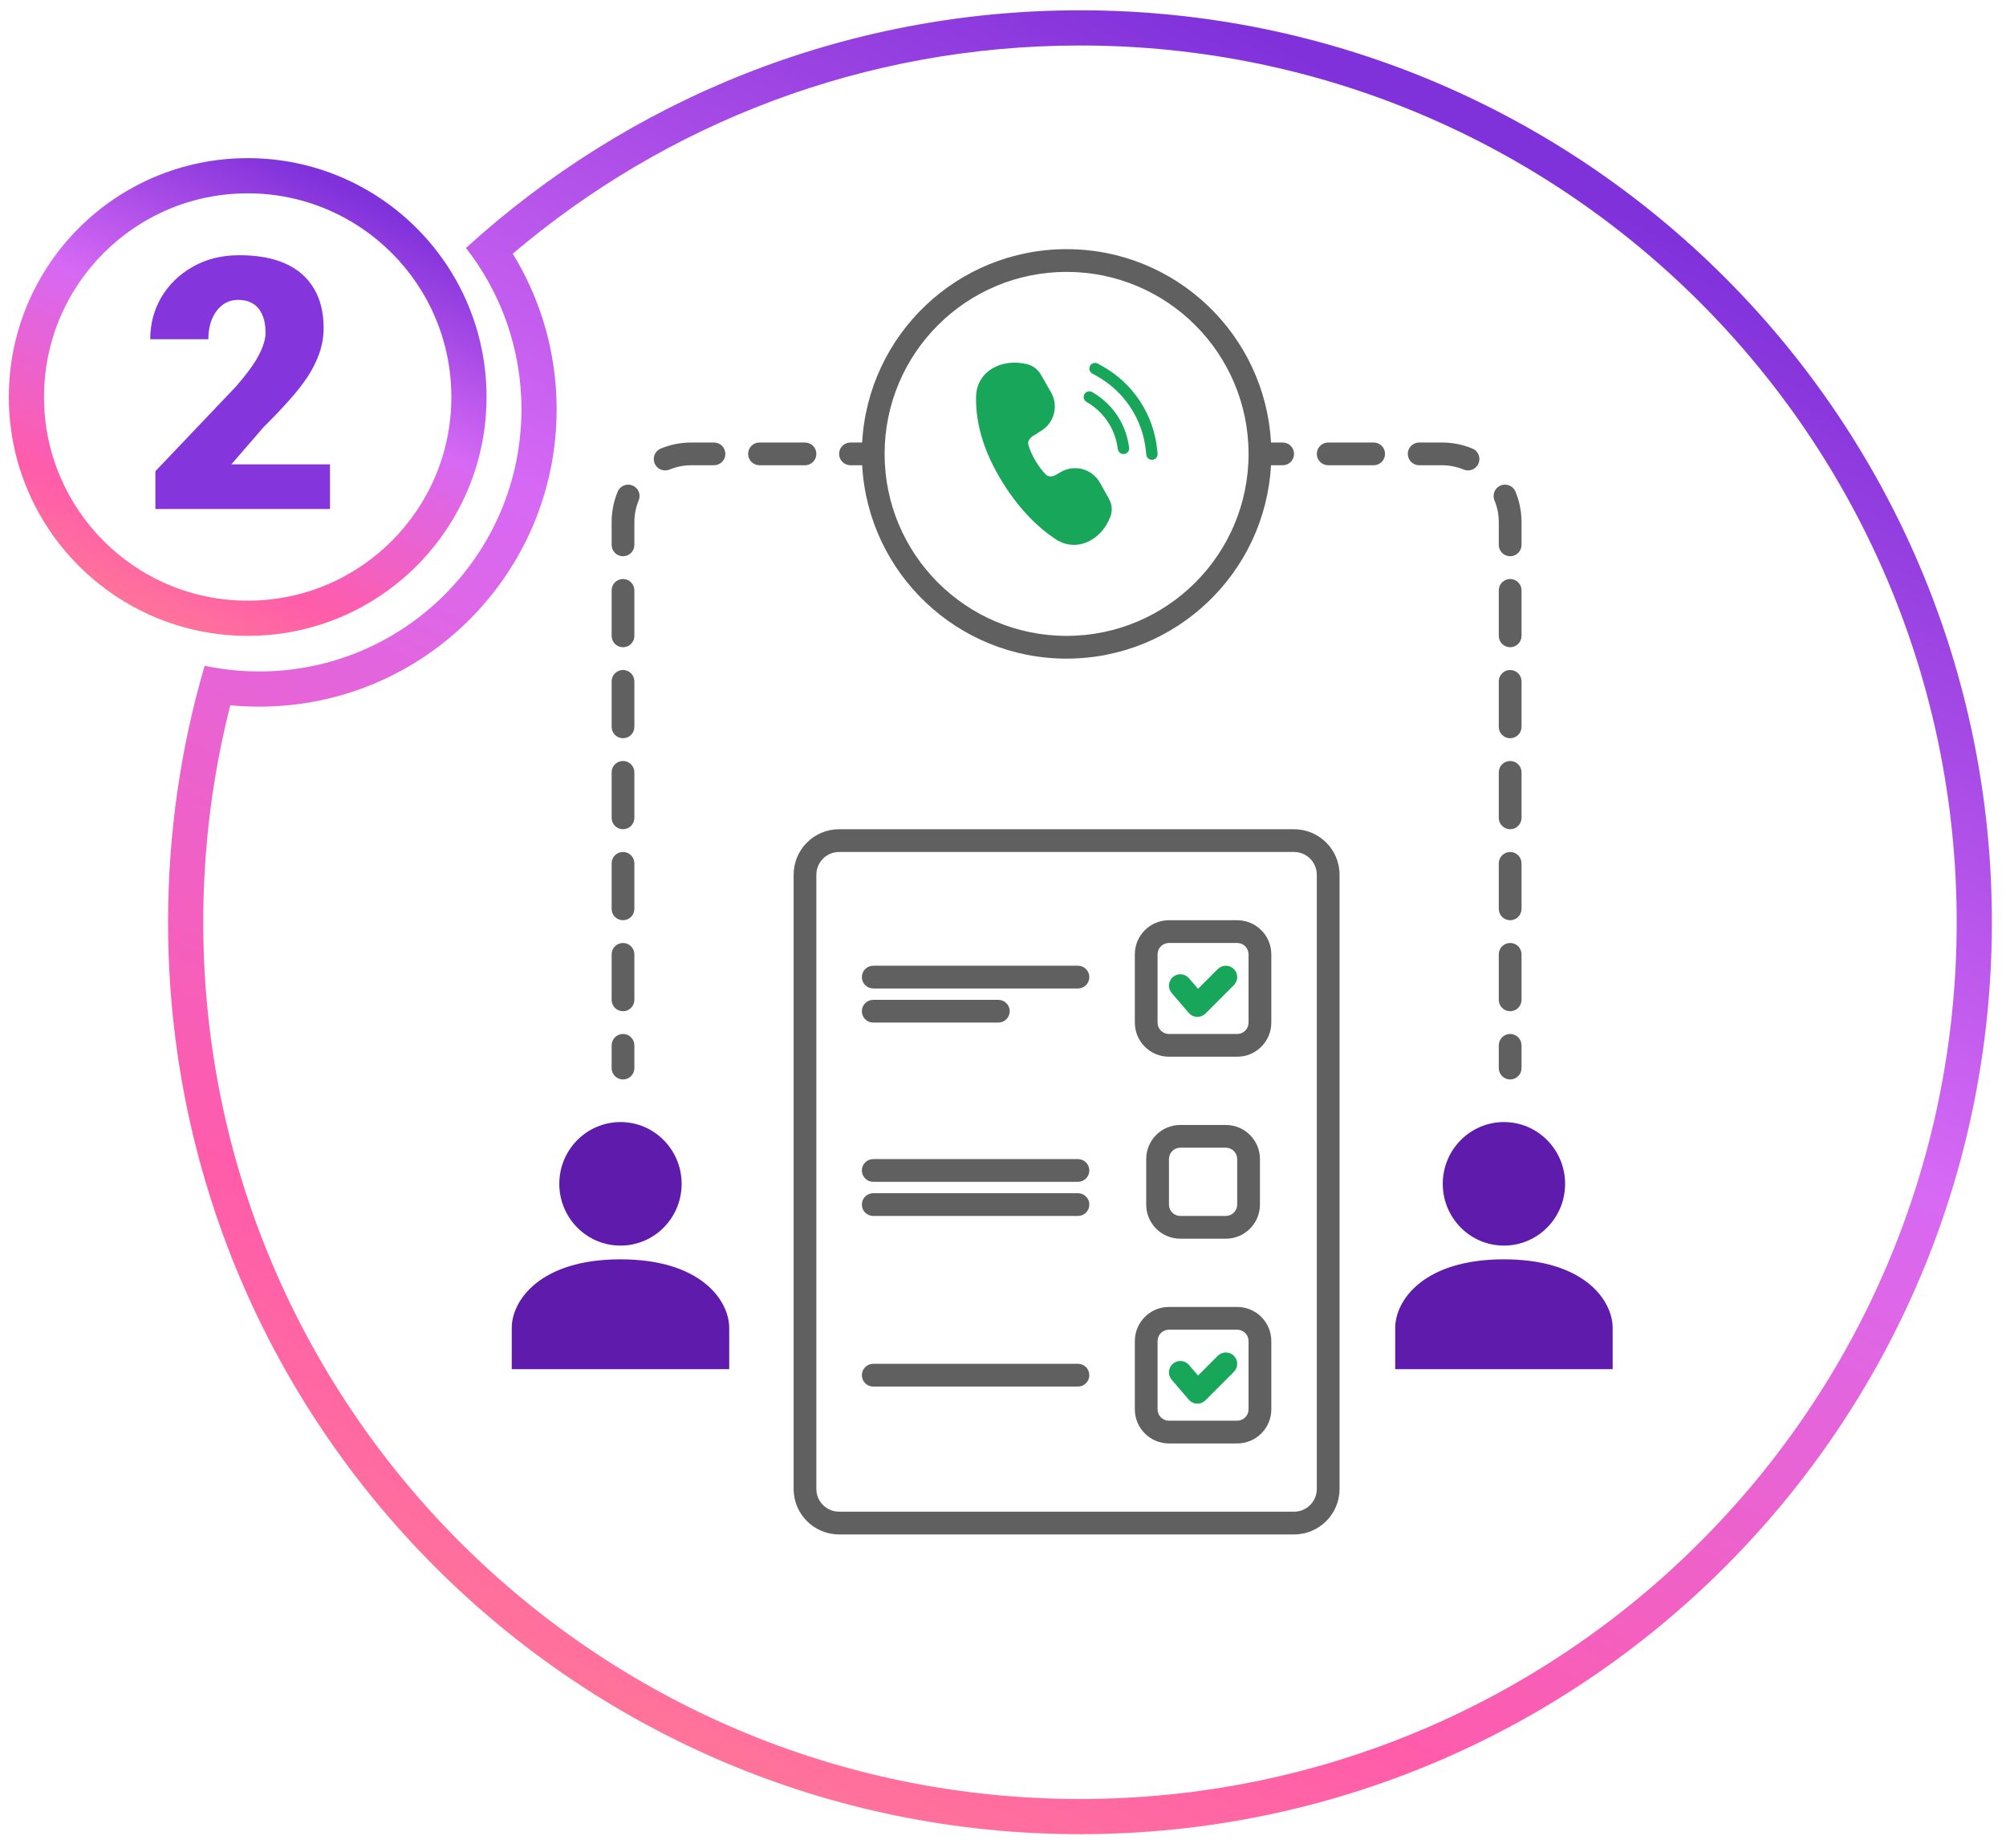 <svg width="114" height="105" viewBox="0 0 114 105" fill="none" xmlns="http://www.w3.org/2000/svg">
<g clip-path="url(#clip0_1_16)">
<path fill-rule="evenodd" clip-rule="evenodd" d="M61.375 102.232C88.892 102.232 111.198 79.925 111.198 52.408C111.198 24.892 88.892 2.585 61.375 2.585C49.08 2.585 37.829 7.036 29.139 14.417C30.72 16.989 31.633 20.019 31.633 23.258C31.633 32.591 24.067 40.157 14.734 40.157C14.179 40.157 13.63 40.13 13.088 40.078C12.085 44.019 11.551 48.15 11.551 52.408C11.551 79.925 33.858 102.232 61.375 102.232ZM11.629 37.833C12.63 38.045 13.669 38.157 14.734 38.157C22.962 38.157 29.633 31.486 29.633 23.258C29.633 19.801 28.456 16.62 26.481 14.092C35.69 5.701 47.935 0.585 61.375 0.585C89.996 0.585 113.198 23.787 113.198 52.408C113.198 81.03 89.996 104.232 61.375 104.232C32.754 104.232 9.551 81.03 9.551 52.408C9.551 47.348 10.277 42.456 11.629 37.833Z" fill="url(#paint0_linear_1_16)"/>
<path fill-rule="evenodd" clip-rule="evenodd" d="M14.076 34.135C20.468 34.135 25.65 28.953 25.65 22.561C25.65 16.169 20.468 10.987 14.076 10.987C7.684 10.987 2.502 16.169 2.502 22.561C2.502 28.953 7.684 34.135 14.076 34.135ZM14.076 36.135C21.573 36.135 27.65 30.058 27.65 22.561C27.65 15.065 21.573 8.987 14.076 8.987C6.58 8.987 0.502 15.065 0.502 22.561C0.502 30.058 6.58 36.135 14.076 36.135Z" fill="url(#paint1_linear_1_16)"/>
<path d="M18.753 26.388V28.927H8.831V26.778L13.401 21.974C13.805 21.511 14.13 21.098 14.378 20.733C14.625 20.362 14.804 20.027 14.915 19.727C15.032 19.428 15.091 19.158 15.091 18.917C15.091 18.507 15.029 18.165 14.905 17.892C14.788 17.611 14.612 17.4 14.378 17.257C14.15 17.113 13.867 17.042 13.528 17.042C13.19 17.042 12.893 17.14 12.639 17.335C12.386 17.53 12.187 17.797 12.044 18.136C11.907 18.474 11.839 18.855 11.839 19.278H8.538C8.538 18.406 8.749 17.608 9.173 16.886C9.602 16.163 10.198 15.587 10.96 15.157C11.722 14.721 12.604 14.503 13.606 14.503C14.654 14.503 15.533 14.666 16.243 14.991C16.953 15.317 17.486 15.789 17.845 16.407C18.209 17.019 18.391 17.758 18.391 18.624C18.391 19.119 18.313 19.594 18.157 20.05C18.001 20.505 17.776 20.958 17.483 21.407C17.19 21.85 16.832 22.305 16.409 22.774C15.992 23.243 15.517 23.741 14.983 24.268L13.147 26.388H18.753Z" fill="#8435DC"/>
<path d="M58.375 20.697C57.702 20.527 56.998 20.599 56.446 20.908C55.884 21.222 55.49 21.779 55.471 22.525C55.44 23.689 55.71 25.252 56.78 27.087C57.837 28.898 59.004 29.984 59.972 30.629C60.583 31.037 61.259 31.048 61.836 30.782C62.404 30.521 62.866 29.998 63.106 29.349C63.226 29.023 63.198 28.66 63.028 28.357L62.508 27.429C62.403 27.242 62.262 27.078 62.093 26.946C61.924 26.814 61.73 26.716 61.523 26.66C61.316 26.604 61.1 26.589 60.888 26.617C60.675 26.645 60.47 26.715 60.285 26.823L60.002 26.988C59.777 27.119 59.547 27.088 59.422 26.956C59 26.515 58.617 25.872 58.444 25.291C58.395 25.129 58.473 24.924 58.684 24.79L59.195 24.466C59.546 24.243 59.798 23.893 59.898 23.489C59.997 23.085 59.938 22.659 59.731 22.298L59.15 21.285C58.982 20.993 58.702 20.78 58.375 20.697Z" fill="#18A75A"/>
<path d="M62.142 20.634C62.224 20.611 62.312 20.621 62.387 20.662L62.635 20.8C63.502 21.282 64.239 21.966 64.784 22.794C65.329 23.623 65.665 24.571 65.763 25.557L65.783 25.76C65.79 25.803 65.787 25.848 65.776 25.89C65.765 25.932 65.745 25.971 65.718 26.006C65.691 26.04 65.658 26.069 65.62 26.09C65.581 26.111 65.539 26.124 65.496 26.128C65.452 26.133 65.409 26.128 65.367 26.115C65.325 26.102 65.287 26.081 65.253 26.052C65.22 26.024 65.193 25.989 65.174 25.95C65.154 25.911 65.143 25.869 65.141 25.825L65.12 25.621C65.032 24.739 64.731 23.891 64.244 23.15C63.756 22.409 63.097 21.796 62.321 21.366L62.073 21.227C61.998 21.186 61.943 21.116 61.919 21.034C61.896 20.951 61.906 20.863 61.948 20.788C61.989 20.713 62.059 20.658 62.142 20.634Z" fill="#18A75A"/>
<path d="M61.828 22.248C61.745 22.268 61.674 22.321 61.63 22.395C61.608 22.431 61.594 22.471 61.588 22.513C61.582 22.555 61.584 22.598 61.594 22.639C61.604 22.681 61.623 22.719 61.648 22.753C61.673 22.788 61.705 22.816 61.742 22.838L61.822 22.886C62.263 23.151 62.642 23.508 62.931 23.934C63.221 24.359 63.414 24.843 63.499 25.351L63.528 25.522C63.534 25.565 63.548 25.607 63.57 25.644C63.592 25.681 63.622 25.713 63.656 25.739C63.691 25.765 63.731 25.783 63.773 25.793C63.815 25.803 63.859 25.805 63.901 25.798C63.944 25.791 63.985 25.775 64.021 25.752C64.058 25.729 64.089 25.698 64.114 25.663C64.139 25.627 64.156 25.587 64.165 25.545C64.174 25.503 64.174 25.459 64.165 25.416L64.137 25.244C64.037 24.644 63.808 24.073 63.465 23.57C63.123 23.067 62.675 22.645 62.153 22.332L62.073 22.284C62 22.24 61.912 22.227 61.828 22.248Z" fill="#18A75A"/>
<path d="M70.12 55.069C70.373 55.321 70.373 55.73 70.12 55.983L68.504 57.599C68.377 57.726 68.203 57.795 68.023 57.788C67.843 57.781 67.674 57.699 67.557 57.562L66.587 56.431C66.355 56.16 66.386 55.752 66.657 55.52C66.928 55.288 67.336 55.319 67.569 55.59L68.084 56.191L69.206 55.069C69.459 54.816 69.868 54.816 70.12 55.069Z" fill="#18A75A"/>
<path d="M70.12 77.045C70.373 77.298 70.373 77.707 70.12 77.959L68.504 79.575C68.377 79.703 68.203 79.771 68.023 79.764C67.843 79.757 67.674 79.675 67.557 79.539L66.587 78.408C66.355 78.137 66.386 77.729 66.657 77.496C66.928 77.264 67.336 77.295 67.569 77.566L68.084 78.168L69.206 77.045C69.459 76.793 69.868 76.793 70.12 77.045Z" fill="#18A75A"/>
<path d="M35.261 71.564C30.689 71.564 29.082 73.904 29.082 75.465V77.805H41.441V75.465C41.441 73.904 39.834 71.564 35.261 71.564Z" fill="#5F1BAB"/>
<path d="M35.261 70.784C37.181 70.784 38.737 69.213 38.737 67.275C38.737 65.336 37.181 63.764 35.261 63.764C33.342 63.764 31.785 65.336 31.785 67.275C31.785 69.213 33.342 70.784 35.261 70.784Z" fill="#5F1BAB"/>
<path d="M85.468 71.564C80.895 71.564 79.289 73.904 79.289 75.465V77.805H91.647V75.465C91.647 73.904 90.041 71.564 85.468 71.564Z" fill="#5F1BAB"/>
<path d="M85.468 70.784C87.388 70.784 88.944 69.213 88.944 67.275C88.944 65.336 87.388 63.764 85.468 63.764C83.549 63.764 81.992 65.336 81.992 67.275C81.992 69.213 83.549 70.784 85.468 70.784Z" fill="#5F1BAB"/>
<path fill-rule="evenodd" clip-rule="evenodd" d="M60.613 14.159C66.822 14.159 71.895 19.022 72.23 25.147H72.894C73.251 25.147 73.54 25.436 73.54 25.793C73.54 26.15 73.251 26.439 72.894 26.439H72.23C71.895 32.564 66.822 37.428 60.613 37.428C54.405 37.428 49.332 32.564 48.996 26.439H48.332C47.975 26.439 47.686 26.15 47.686 25.793C47.686 25.436 47.975 25.147 48.332 25.147H48.996C49.332 19.022 54.405 14.159 60.613 14.159ZM60.613 36.135C66.325 36.135 70.955 31.505 70.955 25.793C70.955 20.081 66.325 15.451 60.613 15.451C54.902 15.451 50.272 20.081 50.272 25.793C50.272 31.505 54.902 36.135 60.613 36.135Z" fill="#606060"/>
<path d="M38.046 26.684C38.427 26.527 38.844 26.439 39.283 26.439H40.576C40.933 26.439 41.222 26.15 41.222 25.793C41.222 25.436 40.933 25.147 40.576 25.147H39.283C38.671 25.147 38.086 25.269 37.551 25.49C37.221 25.627 37.065 26.005 37.202 26.335C37.339 26.665 37.717 26.821 38.046 26.684Z" fill="#606060"/>
<path d="M43.161 25.147C42.804 25.147 42.515 25.436 42.515 25.793C42.515 26.15 42.804 26.439 43.161 26.439H45.747C46.104 26.439 46.393 26.15 46.393 25.793C46.393 25.436 46.104 25.147 45.747 25.147H43.161Z" fill="#606060"/>
<path d="M36.297 28.434C36.433 28.105 36.277 27.726 35.947 27.59C35.617 27.453 35.239 27.609 35.102 27.939C34.881 28.474 34.759 29.059 34.759 29.671V30.964C34.759 31.321 35.048 31.61 35.405 31.61C35.762 31.61 36.051 31.321 36.051 30.964V29.671C36.051 29.232 36.139 28.814 36.297 28.434Z" fill="#606060"/>
<path d="M36.051 33.549C36.051 33.193 35.762 32.903 35.405 32.903C35.048 32.903 34.759 33.193 34.759 33.549V36.135C34.759 36.492 35.048 36.781 35.405 36.781C35.762 36.781 36.051 36.492 36.051 36.135V33.549Z" fill="#606060"/>
<path d="M36.051 38.72C36.051 38.363 35.762 38.074 35.405 38.074C35.048 38.074 34.759 38.363 34.759 38.72V41.306C34.759 41.663 35.048 41.952 35.405 41.952C35.762 41.952 36.051 41.663 36.051 41.306V38.72Z" fill="#606060"/>
<path d="M36.051 43.891C36.051 43.534 35.762 43.245 35.405 43.245C35.048 43.245 34.759 43.534 34.759 43.891V46.477C34.759 46.834 35.048 47.123 35.405 47.123C35.762 47.123 36.051 46.834 36.051 46.477V43.891Z" fill="#606060"/>
<path d="M36.051 49.062C36.051 48.705 35.762 48.416 35.405 48.416C35.048 48.416 34.759 48.705 34.759 49.062V51.648C34.759 52.005 35.048 52.294 35.405 52.294C35.762 52.294 36.051 52.005 36.051 51.648V49.062Z" fill="#606060"/>
<path d="M36.051 54.233C36.051 53.876 35.762 53.587 35.405 53.587C35.048 53.587 34.759 53.876 34.759 54.233V56.819C34.759 57.175 35.048 57.465 35.405 57.465C35.762 57.465 36.051 57.175 36.051 56.819V54.233Z" fill="#606060"/>
<path d="M36.051 59.404C36.051 59.047 35.762 58.758 35.405 58.758C35.048 58.758 34.759 59.047 34.759 59.404V60.697C34.759 61.054 35.048 61.343 35.405 61.343C35.762 61.343 36.051 61.054 36.051 60.697V59.404Z" fill="#606060"/>
<path d="M83.18 26.684C82.8 26.527 82.383 26.439 81.943 26.439H80.651C80.294 26.439 80.004 26.15 80.004 25.793C80.004 25.436 80.294 25.147 80.651 25.147H81.943C82.556 25.147 83.141 25.269 83.675 25.49C84.005 25.627 84.162 26.005 84.025 26.335C83.888 26.665 83.51 26.821 83.18 26.684Z" fill="#606060"/>
<path d="M78.065 25.147C78.422 25.147 78.711 25.436 78.711 25.793C78.711 26.15 78.422 26.439 78.065 26.439H75.48C75.123 26.439 74.833 26.15 74.833 25.793C74.833 25.436 75.123 25.147 75.48 25.147H78.065Z" fill="#606060"/>
<path d="M84.93 28.434C84.793 28.105 84.95 27.726 85.28 27.59C85.609 27.453 85.987 27.609 86.124 27.939C86.346 28.474 86.468 29.059 86.468 29.671V30.964C86.468 31.321 86.178 31.61 85.821 31.61C85.464 31.61 85.175 31.321 85.175 30.964V29.671C85.175 29.232 85.088 28.814 84.93 28.434Z" fill="#606060"/>
<path d="M85.175 33.549C85.175 33.193 85.464 32.903 85.821 32.903C86.178 32.903 86.468 33.193 86.468 33.549V36.135C86.468 36.492 86.178 36.781 85.821 36.781C85.464 36.781 85.175 36.492 85.175 36.135V33.549Z" fill="#606060"/>
<path d="M85.175 38.72C85.175 38.363 85.464 38.074 85.821 38.074C86.178 38.074 86.468 38.363 86.468 38.72V41.306C86.468 41.663 86.178 41.952 85.821 41.952C85.464 41.952 85.175 41.663 85.175 41.306V38.72Z" fill="#606060"/>
<path d="M85.175 43.891C85.175 43.534 85.464 43.245 85.821 43.245C86.178 43.245 86.468 43.534 86.468 43.891V46.477C86.468 46.834 86.178 47.123 85.821 47.123C85.464 47.123 85.175 46.834 85.175 46.477V43.891Z" fill="#606060"/>
<path d="M85.175 49.062C85.175 48.705 85.464 48.416 85.821 48.416C86.178 48.416 86.468 48.705 86.468 49.062V51.648C86.468 52.005 86.178 52.294 85.821 52.294C85.464 52.294 85.175 52.005 85.175 51.648V49.062Z" fill="#606060"/>
<path d="M85.175 54.233C85.175 53.876 85.464 53.587 85.821 53.587C86.178 53.587 86.468 53.876 86.468 54.233V56.819C86.468 57.175 86.178 57.465 85.821 57.465C85.464 57.465 85.175 57.175 85.175 56.819V54.233Z" fill="#606060"/>
<path d="M85.175 59.404C85.175 59.047 85.464 58.758 85.821 58.758C86.178 58.758 86.468 59.047 86.468 59.404V60.697C86.468 61.054 86.178 61.343 85.821 61.343C85.464 61.343 85.175 61.054 85.175 60.697V59.404Z" fill="#606060"/>
<path fill-rule="evenodd" clip-rule="evenodd" d="M66.431 52.294H70.309C71.38 52.294 72.248 53.162 72.248 54.233V58.111C72.248 59.182 71.38 60.05 70.309 60.05H66.431C65.36 60.05 64.492 59.182 64.492 58.111V54.233C64.492 53.162 65.36 52.294 66.431 52.294ZM66.431 53.587C66.074 53.587 65.784 53.876 65.784 54.233V58.111C65.784 58.468 66.074 58.758 66.431 58.758H70.309C70.666 58.758 70.955 58.468 70.955 58.111V54.233C70.955 53.876 70.666 53.587 70.309 53.587H66.431Z" fill="#606060"/>
<path d="M49.625 54.879C49.268 54.879 48.979 55.169 48.979 55.526C48.979 55.883 49.268 56.172 49.625 56.172H61.26C61.617 56.172 61.906 55.883 61.906 55.526C61.906 55.169 61.617 54.879 61.26 54.879H49.625Z" fill="#606060"/>
<path d="M49.625 56.819C49.268 56.819 48.979 57.108 48.979 57.465C48.979 57.822 49.268 58.111 49.625 58.111H56.735C57.092 58.111 57.382 57.822 57.382 57.465C57.382 57.108 57.092 56.819 56.735 56.819H49.625Z" fill="#606060"/>
<path fill-rule="evenodd" clip-rule="evenodd" d="M67.077 63.928H69.662C70.733 63.928 71.602 64.797 71.602 65.868V68.453C71.602 69.524 70.733 70.392 69.662 70.392H67.077C66.006 70.392 65.138 69.524 65.138 68.453V65.868C65.138 64.797 66.006 63.928 67.077 63.928ZM67.077 65.221C66.72 65.221 66.431 65.511 66.431 65.868V68.453C66.431 68.81 66.72 69.099 67.077 69.099H69.662C70.019 69.099 70.309 68.81 70.309 68.453V65.868C70.309 65.511 70.019 65.221 69.662 65.221H67.077Z" fill="#606060"/>
<path d="M49.625 65.868C49.268 65.868 48.979 66.157 48.979 66.514C48.979 66.871 49.268 67.16 49.625 67.16H61.26C61.617 67.16 61.906 66.871 61.906 66.514C61.906 66.157 61.617 65.868 61.26 65.868H49.625Z" fill="#606060"/>
<path d="M49.625 67.807C49.268 67.807 48.979 68.096 48.979 68.453C48.979 68.81 49.268 69.099 49.625 69.099H61.26C61.617 69.099 61.906 68.81 61.906 68.453C61.906 68.096 61.617 67.807 61.26 67.807H49.625Z" fill="#606060"/>
<path fill-rule="evenodd" clip-rule="evenodd" d="M66.431 74.27H70.309C71.38 74.27 72.248 75.138 72.248 76.209V80.088C72.248 81.159 71.38 82.027 70.309 82.027H66.431C65.36 82.027 64.492 81.159 64.492 80.088V76.209C64.492 75.138 65.36 74.27 66.431 74.27ZM66.431 75.563C66.074 75.563 65.784 75.852 65.784 76.209V80.088C65.784 80.445 66.074 80.734 66.431 80.734H70.309C70.666 80.734 70.955 80.445 70.955 80.088V76.209C70.955 75.852 70.666 75.563 70.309 75.563H66.431Z" fill="#606060"/>
<path d="M48.979 78.148C48.979 77.791 49.268 77.502 49.625 77.502H61.26C61.617 77.502 61.906 77.791 61.906 78.148C61.906 78.505 61.617 78.795 61.26 78.795H49.625C49.268 78.795 48.979 78.505 48.979 78.148Z" fill="#606060"/>
<path fill-rule="evenodd" clip-rule="evenodd" d="M45.101 49.709C45.101 48.281 46.258 47.123 47.686 47.123H73.54C74.969 47.123 76.126 48.281 76.126 49.709V84.612C76.126 86.04 74.969 87.198 73.54 87.198H47.686C46.258 87.198 45.101 86.04 45.101 84.612V49.709ZM47.686 48.416C46.972 48.416 46.393 48.995 46.393 49.709V84.612C46.393 85.326 46.972 85.905 47.686 85.905H73.54C74.254 85.905 74.833 85.326 74.833 84.612V49.709C74.833 48.995 74.254 48.416 73.54 48.416H47.686Z" fill="#606060"/>
</g>
<defs>
<linearGradient id="paint0_linear_1_16" x1="107.774" y1="19.41" x2="50.841" y2="135.084" gradientUnits="userSpaceOnUse">
<stop stop-color="#7F31DA"/>
<stop offset="0.326" stop-color="#D669F4"/>
<stop offset="0.654" stop-color="#FF5CAA"/>
<stop offset="1" stop-color="#FF9883"/>
</linearGradient>
<linearGradient id="paint1_linear_1_16" x1="26.229" y1="13.918" x2="11.317" y2="44.215" gradientUnits="userSpaceOnUse">
<stop stop-color="#7F31DA"/>
<stop offset="0.326" stop-color="#D669F4"/>
<stop offset="0.654" stop-color="#FF5CAA"/>
<stop offset="1" stop-color="#FF9883"/>
</linearGradient>
<clipPath id="clip0_1_16">
<rect width="114" height="105" fill="white"/>
</clipPath>
</defs>
</svg>
